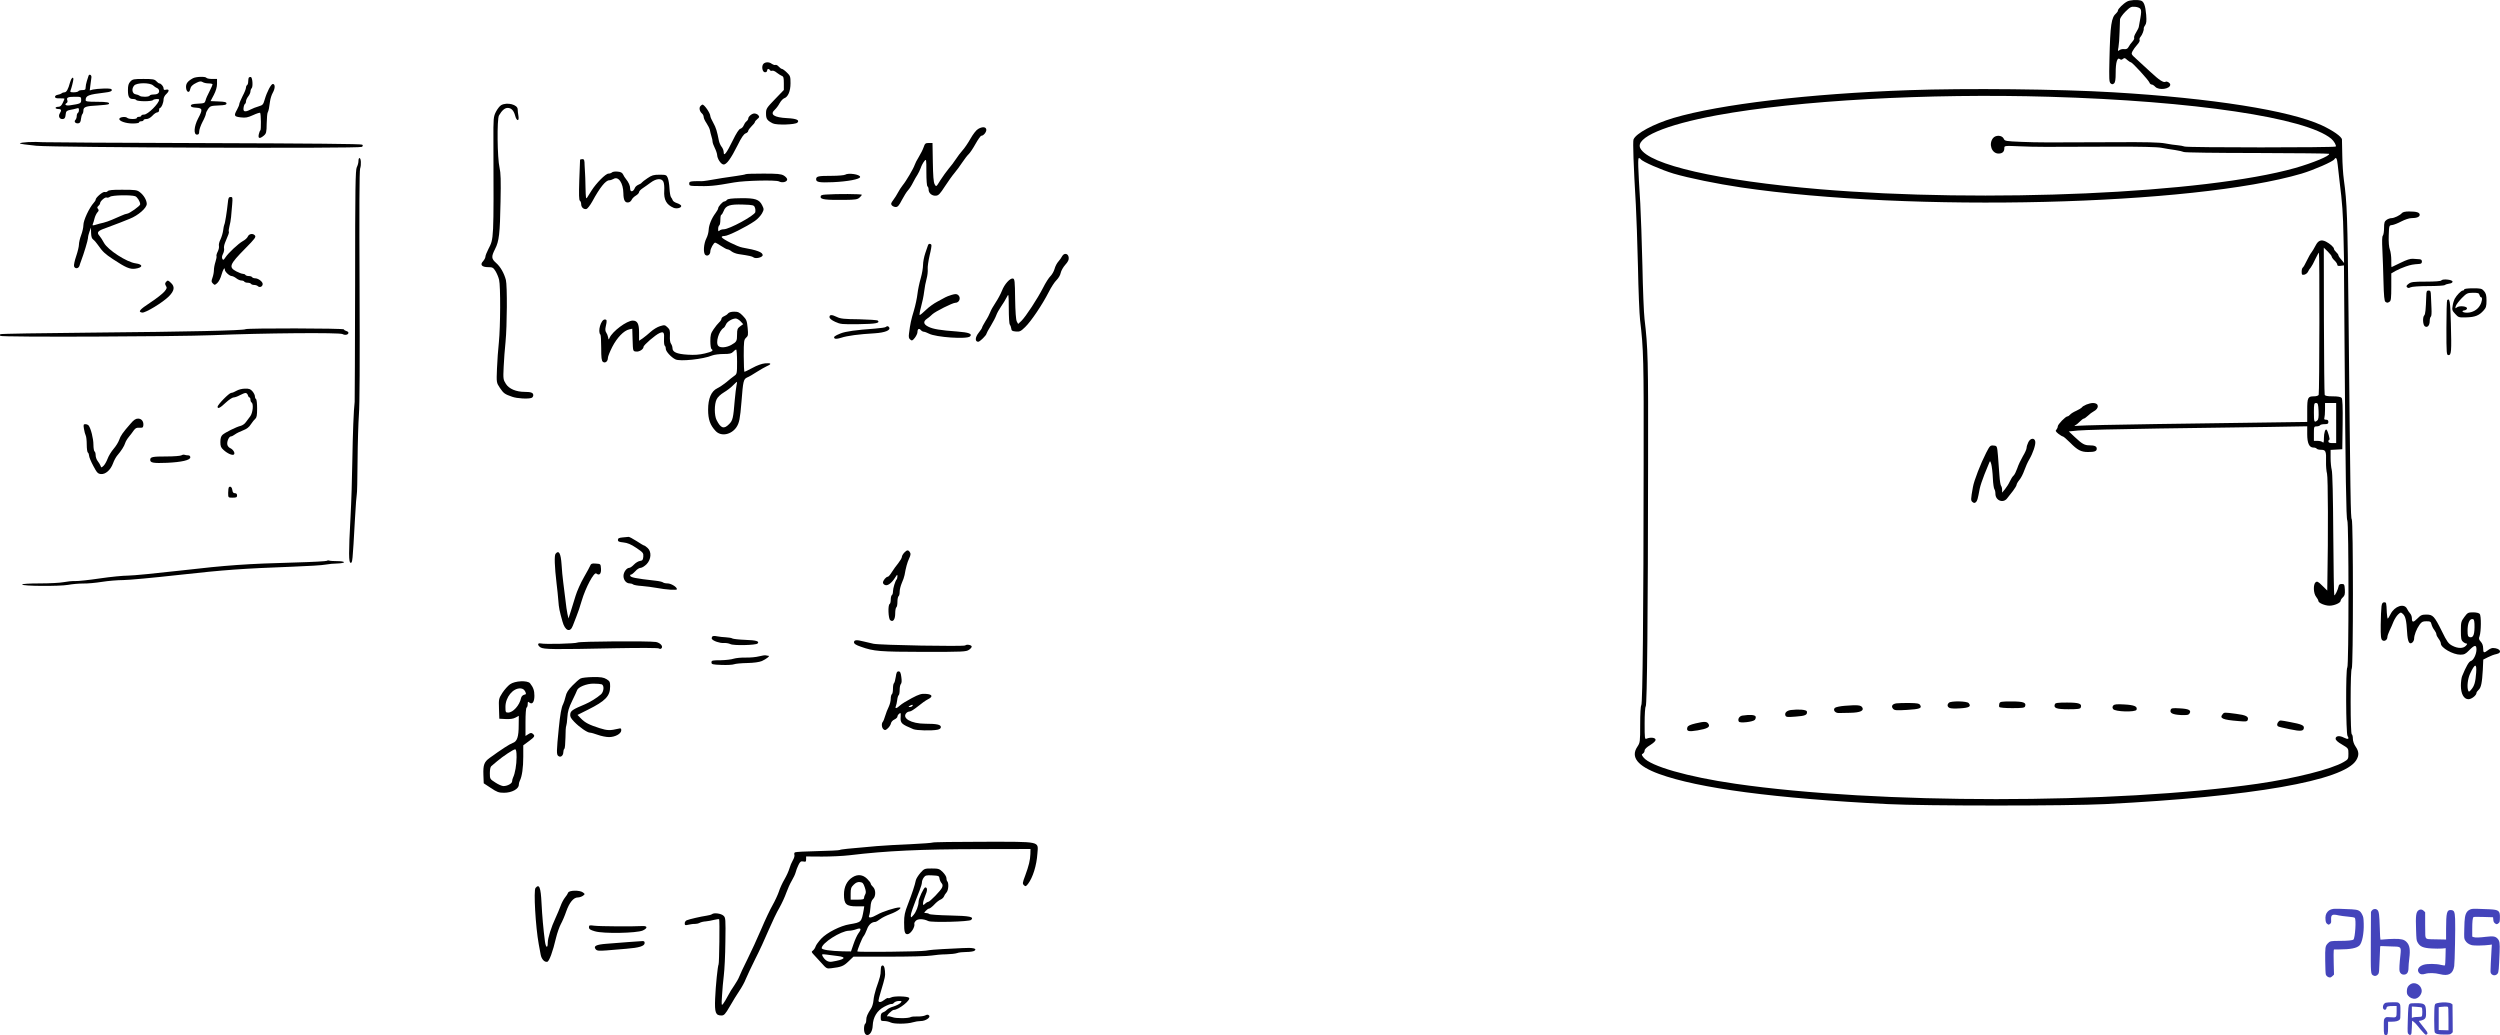 <svg xmlns="http://www.w3.org/2000/svg" version="1.0" width="2245.014pt" height="929.494pt" viewBox="0 0 2245.014 929.494" preserveAspectRatio="xMidYMid meet">
<g transform="translate(-31.107,942.903) scale(0.1,-0.1)" fill="#000000" stroke="none">
<path d="M19412 9415 c-33 -18 -82 -66 -82 -81 0 -6 -7 -17 -15 -24 -44 -37 -54 -103 -61 -416 -4 -173 -3 -203 11 -214 12 -10 18 -10 30 0 11 9 15 34 15 96 0 92 14 141 37 123 10 -9 17 -8 28 1 13 11 20 9 38 -9 13 -11 28 -21 33 -21 13 0 158 -159 167 -182 3 -10 13 -18 20 -18 8 0 22 -9 32 -20 32 -35 135 -21 135 19 0 15 -29 33 -41 26 -18 -12 -59 15 -139 90 -41 38 -97 90 -124 114 -46 41 -48 45 -35 70 7 14 26 40 42 58 16 17 26 36 22 43 -4 6 0 19 8 28 16 18 32 62 29 75 -1 4 4 18 13 30 11 16 13 38 9 92 -7 84 -21 122 -49 129 -34 9 -99 5 -123 -9z m121 -67 c8 -12 7 -35 -1 -80 -7 -35 -13 -70 -14 -78 0 -8 -12 -32 -25 -53 -13 -21 -21 -42 -17 -48 3 -6 -4 -21 -16 -34 -13 -14 -28 -35 -34 -47 -9 -17 -19 -22 -40 -20 -15 2 -35 -3 -43 -10 -14 -11 -15 -8 -8 27 4 22 9 83 10 135 2 52 3 104 4 116 1 11 22 42 48 68 43 42 52 47 87 44 23 -2 43 -10 49 -20z"/>
<path d="M7167 8856 c-20 -21 -10 -76 14 -76 11 0 19 7 19 15 0 17 16 20 25 4 4 -6 13 -8 21 -5 7 3 26 -5 41 -18 16 -12 36 -25 46 -29 14 -5 17 -18 17 -66 l0 -60 -80 -83 c-76 -79 -80 -85 -80 -129 0 -48 10 -62 61 -88 34 -17 202 -12 221 7 22 22 -9 36 -90 40 -121 6 -161 33 -112 77 12 11 31 36 42 57 12 21 30 40 40 44 35 11 58 63 58 135 0 61 -2 67 -33 97 -18 18 -38 32 -43 32 -6 0 -19 9 -29 20 -10 12 -24 19 -31 16 -7 -3 -20 2 -31 9 -23 19 -58 19 -76 1z"/>
<path d="M1106 8748 c-2 -7 -9 -28 -15 -47 -6 -19 -11 -45 -11 -57 0 -20 -5 -24 -29 -24 -17 0 -33 -4 -36 -10 -3 -5 -22 -10 -42 -10 -30 0 -34 3 -28 18 9 22 24 83 25 100 0 28 -20 9 -30 -29 -17 -63 -32 -89 -50 -89 -9 0 -20 -4 -25 -9 -6 -5 -21 -11 -35 -13 -14 -2 -25 -10 -25 -18 0 -11 11 -15 43 -14 23 0 42 -1 42 -4 0 -2 -7 -19 -16 -38 -12 -25 -23 -34 -40 -34 -13 0 -24 -4 -24 -10 0 -5 11 -10 25 -10 27 0 31 -11 13 -39 -15 -24 -4 -51 22 -51 22 0 28 10 32 50 2 20 10 26 38 32 19 3 45 9 58 13 18 6 22 4 22 -13 0 -12 -4 -24 -10 -27 -5 -3 -10 -16 -10 -29 0 -12 -5 -27 -12 -34 -16 -16 3 -35 28 -30 13 2 20 14 22 38 2 19 8 39 13 45 5 5 9 19 9 32 0 32 23 40 128 45 51 3 95 8 99 12 15 15 -14 21 -108 21 -81 0 -99 3 -99 15 1 41 23 50 175 68 43 5 60 11 60 22 0 12 -14 15 -70 14 -38 -1 -83 -5 -99 -9 l-29 -8 6 49 c4 27 8 58 9 68 3 22 -20 34 -26 14z m-66 -217 c0 -31 -7 -34 -102 -48 -37 -5 -52 7 -27 22 6 4 8 14 5 22 -10 26 4 33 65 33 58 0 59 0 59 -29z"/>
<path d="M2043 8726 c-49 -27 -64 -49 -61 -85 3 -40 30 -51 36 -16 6 28 20 43 60 62 27 13 38 14 53 5 10 -7 35 -12 54 -12 19 0 35 -4 35 -9 0 -5 -13 -33 -28 -63 -16 -30 -32 -66 -35 -81 -7 -24 -11 -26 -70 -29 -47 -2 -62 -7 -62 -18 0 -11 13 -16 48 -18 58 -4 60 -16 17 -97 -37 -71 -42 -145 -10 -145 15 0 20 7 20 29 0 16 14 55 30 86 17 31 30 64 30 72 0 8 9 28 20 44 19 26 26 28 93 31 56 2 72 6 72 18 0 12 -16 16 -72 18 l-71 3 29 55 c19 37 29 71 29 100 l0 44 -44 0 c-25 0 -48 5 -51 10 -9 14 -95 11 -122 -4z"/>
<path d="M2547 8734 c-4 -4 -7 -20 -7 -35 0 -15 -4 -31 -10 -34 -5 -3 -10 -14 -10 -23 0 -10 -13 -44 -30 -75 -16 -32 -30 -65 -30 -72 0 -8 -9 -30 -20 -50 -31 -55 -27 -63 33 -70 44 -5 61 -2 110 20 32 15 61 24 64 21 8 -8 10 -155 2 -158 -4 -2 -10 -18 -14 -35 -8 -39 7 -43 45 -12 22 19 25 29 26 109 1 49 5 94 9 99 8 14 14 44 21 100 3 24 14 59 25 78 22 39 22 78 0 78 -16 0 -53 -71 -73 -140 -13 -45 -17 -50 -54 -61 -22 -6 -55 -19 -72 -28 -50 -26 -69 -22 -64 14 2 17 8 33 13 36 5 3 9 13 9 23 0 10 9 30 20 44 11 14 20 34 20 44 0 10 5 24 11 30 13 13 8 95 -7 100 -5 2 -13 0 -17 -3z"/>
<path d="M1482 8697 c-17 -18 -22 -36 -22 -78 0 -60 11 -79 46 -79 13 0 26 -4 29 -10 3 -5 37 -10 75 -10 38 0 72 5 75 10 6 10 55 14 55 4 0 -33 -101 -134 -135 -134 -14 0 -25 -4 -25 -10 0 -5 -9 -10 -20 -10 -11 0 -20 -4 -20 -10 0 -13 -73 -13 -87 1 -13 13 -65 8 -70 -8 -7 -20 57 -43 119 -43 32 0 58 4 58 10 0 6 9 10 20 10 11 0 20 5 20 10 0 6 12 10 26 10 16 0 37 12 54 30 15 17 35 30 44 30 9 0 16 8 16 20 0 11 4 20 8 20 13 0 32 47 32 77 0 15 11 36 26 49 28 27 25 45 -6 37 -14 -4 -20 0 -20 12 0 18 -23 45 -38 45 -5 0 -17 9 -27 20 -16 17 -31 20 -115 20 -88 0 -98 -2 -118 -23z m204 -35 c10 -10 27 -21 37 -25 9 -3 17 -15 17 -26 0 -21 -18 -31 -55 -31 -13 0 -27 -4 -30 -10 -8 -13 -78 -13 -90 -1 -6 5 -21 11 -35 13 -32 4 -40 50 -14 79 24 27 141 27 170 1z"/>
<path d="M17445 8619 c-885 -31 -1688 -126 -2105 -249 -180 -54 -339 -139 -360 -194 -7 -20 0 -231 21 -586 5 -91 14 -340 19 -555 4 -214 13 -430 19 -480 31 -258 34 -362 32 -1295 -1 -1325 -9 -2152 -21 -2164 -6 -6 -10 -80 -10 -173 0 -156 -1 -163 -25 -199 -63 -93 0 -174 194 -245 353 -129 1039 -220 2056 -271 334 -17 1616 -17 1950 0 1324 67 2143 210 2255 394 27 44 25 78 -5 122 -15 21 -25 51 -25 71 0 19 -4 37 -10 40 -6 4 -10 113 -10 295 0 182 4 291 10 295 14 8 14 1327 0 1341 -10 10 -12 166 -29 1849 -9 876 -13 990 -42 1200 -7 50 -13 146 -14 215 -1 69 -2 134 -3 146 -2 26 -81 81 -182 128 -289 133 -981 243 -1870 296 -487 29 -1317 38 -1845 19z m1270 -59 c1299 -38 2305 -188 2531 -377 25 -21 48 -62 40 -70 -10 -10 -1329 -10 -1356 0 -14 5 -43 10 -65 12 -22 1 -71 9 -110 16 -52 10 -171 13 -465 11 -619 -3 -666 -3 -825 3 -143 6 -151 7 -160 28 -15 33 -73 36 -97 5 -41 -53 -11 -138 50 -138 34 0 52 16 52 48 0 23 0 23 143 17 147 -6 191 -6 832 -3 238 1 401 -3 435 -10 30 -6 85 -15 122 -20 36 -5 72 -14 80 -18 7 -5 302 -9 655 -9 354 -1 645 -4 649 -7 15 -16 -147 -83 -306 -128 -808 -228 -2774 -315 -4270 -190 -907 77 -1533 219 -1609 368 -48 94 222 210 689 296 724 133 1891 198 2985 166z m-3669 -561 c12 -21 187 -97 294 -129 136 -40 390 -92 605 -124 1525 -225 4065 -163 5035 124 107 32 282 108 294 129 15 24 24 9 30 -51 3 -35 11 -99 16 -143 25 -199 32 -295 36 -509 l5 -229 -25 31 c-15 16 -26 34 -26 39 0 6 -9 18 -20 28 -11 10 -20 23 -20 30 0 14 -36 46 -71 64 -44 22 -71 11 -95 -37 -12 -23 -28 -50 -36 -60 -8 -9 -27 -43 -42 -74 -15 -32 -31 -60 -37 -63 -5 -4 -9 -20 -9 -36 0 -26 3 -30 22 -27 12 2 28 13 34 25 6 13 17 31 26 40 8 10 27 44 41 76 15 31 29 57 32 57 7 0 5 -1258 -2 -1276 -3 -8 -20 -14 -42 -14 -56 0 -61 -11 -61 -127 l0 -103 -362 -5 c-200 -3 -649 -9 -998 -14 -349 -5 -660 -12 -690 -15 -36 -4 -48 -3 -35 3 11 5 31 21 44 35 14 14 29 26 35 26 5 0 22 12 37 26 15 15 38 32 50 38 53 27 51 76 -4 76 -34 0 -91 -23 -102 -41 -4 -5 -25 -18 -49 -29 -23 -10 -49 -26 -56 -35 -7 -8 -17 -15 -23 -15 -17 0 -87 -72 -87 -90 0 -9 -6 -22 -12 -29 -11 -10 -7 -17 17 -37 17 -13 35 -24 40 -24 6 0 35 -25 65 -55 67 -68 99 -85 161 -85 60 0 79 7 79 30 0 21 -19 30 -66 30 -44 0 -66 13 -132 75 l-53 50 83 8 c46 5 369 13 718 18 349 5 794 11 988 14 l352 6 0 -71 c0 -81 18 -120 56 -120 12 0 26 -4 29 -10 3 -5 21 -10 40 -10 41 0 47 -13 44 -107 -1 -37 3 -86 9 -108 9 -34 11 -551 3 -970 l-1 -79 -45 44 c-37 37 -46 41 -60 30 -22 -19 -20 -99 5 -130 11 -14 20 -30 20 -37 0 -18 59 -43 100 -43 42 0 100 25 100 44 0 7 9 21 20 31 17 15 20 29 18 69 -3 47 -5 51 -28 51 -17 0 -26 -6 -28 -20 -5 -29 -33 -88 -39 -81 -3 3 -7 249 -9 548 -2 335 -7 556 -14 578 -5 19 -10 67 -10 107 l0 72 53 3 52 3 3 224 c2 156 -1 228 -9 237 -8 9 -34 14 -79 14 -49 0 -69 4 -73 14 -3 8 -6 308 -7 667 l-1 654 36 -35 c19 -19 35 -39 35 -45 0 -6 11 -22 25 -35 14 -13 25 -30 25 -38 0 -10 9 -13 30 -10 l30 4 5 -680 c9 -1232 15 -1600 25 -1610 14 -14 14 -1313 0 -1321 -15 -9 -13 -590 2 -615 18 -28 5 -34 -32 -15 -40 21 -75 16 -75 -9 0 -13 19 -31 58 -53 57 -34 57 -34 57 -83 0 -47 -2 -50 -43 -74 -109 -64 -434 -146 -772 -195 -1276 -184 -3424 -184 -4690 0 -433 63 -763 158 -825 236 -18 23 -19 28 -5 35 8 5 15 17 15 28 0 11 19 30 51 49 34 22 49 37 47 49 -4 18 -47 22 -80 8 -17 -8 -18 2 -18 136 0 80 4 148 10 154 12 12 20 840 21 2174 2 943 -1 1046 -32 1305 -6 50 -15 266 -19 480 -5 215 -14 464 -19 555 -21 338 -23 410 -12 410 5 0 13 -5 17 -11z m6086 -2261 c2 -56 -1 -76 -12 -85 -27 -22 -30 -14 -30 72 0 77 2 85 19 85 17 0 20 -9 23 -72z m158 -108 l0 -180 -35 0 c-24 0 -35 5 -35 15 0 8 4 15 9 15 8 0 -14 79 -25 90 -11 11 -24 -28 -24 -74 0 -39 -3 -47 -12 -38 -7 7 -27 12 -45 12 l-33 0 0 65 c0 62 1 65 24 65 14 0 28 5 31 10 3 6 22 10 41 10 27 0 34 4 34 20 0 14 -7 20 -21 20 -15 0 -19 4 -15 16 3 9 6 42 6 75 l0 59 50 0 50 0 0 -180z"/>
<path d="M18526 5459 c-9 -18 -16 -41 -16 -52 0 -11 -15 -45 -34 -76 -18 -31 -41 -79 -50 -108 -10 -28 -24 -57 -33 -65 -9 -7 -24 -31 -34 -53 -10 -22 -30 -53 -44 -70 l-25 -30 0 26 c0 14 -4 29 -9 35 -5 5 -12 47 -15 94 -3 47 -9 126 -13 175 -8 90 -8 90 -39 93 -30 3 -34 -1 -67 -65 -49 -96 -109 -249 -119 -308 -20 -111 -20 -121 -4 -134 12 -10 19 -11 30 -2 13 11 17 25 35 121 5 25 24 83 43 130 19 47 38 94 43 105 7 18 9 16 18 -15 5 -19 12 -75 14 -125 2 -49 9 -94 14 -99 5 -6 9 -24 9 -41 0 -62 72 -89 107 -39 10 14 33 43 51 65 17 23 32 47 32 54 0 7 11 27 25 44 14 16 34 55 45 87 11 32 31 76 45 99 32 55 57 130 53 158 -5 36 -43 34 -62 -4z"/>
<path d="M17812 3118 c-17 -17 -15 -36 6 -46 9 -6 52 -7 95 -4 82 5 102 17 77 47 -16 19 -160 21 -178 3z"/>
<path d="M18265 3110 c-3 -11 -3 -24 0 -30 4 -6 53 -10 116 -10 89 0 111 3 115 15 14 35 -14 45 -122 45 -94 0 -103 -2 -109 -20z"/>
<path d="M17342 3113 c-38 -5 -51 -26 -31 -49 12 -14 29 -16 124 -10 116 7 137 15 119 44 -9 14 -27 17 -95 18 -46 1 -99 -1 -117 -3z"/>
<path d="M18764 3105 c-14 -35 14 -45 123 -45 83 0 105 3 109 15 14 35 -14 45 -123 45 -83 0 -105 -3 -109 -15z"/>
<path d="M19288 3093 c-8 -11 -9 -19 -1 -31 15 -25 200 -30 210 -7 11 30 -19 43 -109 48 -69 4 -90 2 -100 -10z"/>
<path d="M16878 3091 c-42 -3 -83 -12 -90 -19 -19 -19 3 -47 36 -46 14 0 61 1 104 2 89 2 125 19 106 49 -13 20 -41 23 -156 14z"/>
<path d="M19804 3055 c-11 -29 17 -43 90 -47 56 -2 70 0 79 14 19 29 -7 42 -88 46 -63 4 -76 2 -81 -13z"/>
<path d="M16393 3053 c-37 -5 -58 -26 -49 -49 6 -15 18 -16 93 -10 86 6 106 15 100 46 -2 16 -75 22 -144 13z"/>
<path d="M20270 3015 c-30 -36 0 -50 140 -61 70 -6 80 -5 86 10 11 30 -17 44 -106 55 -107 14 -105 14 -120 -4z"/>
<path d="M15958 3003 c-28 -4 -45 -33 -32 -54 9 -16 124 -3 143 15 7 8 11 22 8 30 -6 16 -51 19 -119 9z"/>
<path d="M20772 2948 c-14 -14 -16 -35 -3 -42 5 -4 53 -15 107 -26 99 -21 124 -17 124 16 0 20 -27 31 -119 48 -100 19 -94 19 -109 4z"/>
<path d="M15538 2933 c-50 -12 -69 -21 -74 -35 -11 -36 9 -42 91 -28 89 15 115 30 99 57 -14 24 -35 25 -116 6z"/>
<path d="M4812 8485 c-13 -7 -34 -34 -47 -59 -23 -46 -24 -55 -23 -269 3 -895 4 -868 -45 -964 -15 -29 -27 -60 -27 -70 0 -9 -10 -27 -21 -40 -30 -31 -11 -53 46 -53 39 0 46 -4 66 -36 12 -20 27 -55 32 -78 14 -55 12 -423 -2 -561 -7 -60 -14 -167 -17 -236 -5 -126 -5 -126 26 -173 34 -50 44 -57 111 -80 44 -16 144 -21 173 -10 9 3 16 14 16 24 0 22 -19 30 -76 30 -78 0 -142 27 -170 72 -24 38 -25 45 -20 151 3 62 10 164 17 227 14 145 16 502 3 555 -16 61 -49 119 -88 153 -43 38 -44 56 -9 125 36 70 44 138 49 426 4 190 2 257 -9 305 -20 83 -24 435 -5 468 26 45 52 68 78 68 33 0 55 -24 67 -69 13 -51 38 -55 30 -5 -4 22 -7 49 -7 61 0 43 -95 67 -148 38z"/>
<path d="M6600 8475 c-13 -16 -6 -47 15 -65 8 -7 15 -21 15 -31 0 -10 11 -35 25 -55 14 -21 28 -49 31 -63 2 -14 9 -40 14 -57 6 -17 10 -38 10 -48 0 -9 9 -34 20 -56 11 -22 20 -50 21 -62 1 -34 33 -83 56 -86 27 -4 67 51 129 175 32 66 54 97 70 104 13 4 24 15 24 22 0 7 14 26 30 42 17 16 30 33 30 38 0 5 10 17 22 27 19 15 20 20 9 34 -7 9 -23 16 -36 16 -22 0 -55 -28 -55 -47 0 -6 -7 -17 -16 -24 -9 -7 -20 -24 -25 -37 -5 -13 -18 -26 -29 -29 -13 -3 -37 -40 -70 -108 -55 -113 -80 -144 -80 -103 0 14 -8 36 -19 49 -10 13 -21 38 -24 54 -17 86 -26 117 -50 160 -15 26 -27 54 -27 61 0 26 -53 104 -71 104 -3 0 -12 -7 -19 -15z"/>
<path d="M9095 8271 c-18 -10 -46 -47 -70 -89 -22 -39 -54 -86 -71 -104 -16 -18 -43 -53 -59 -78 -16 -25 -45 -63 -65 -86 -19 -23 -52 -69 -74 -103 -38 -62 -38 -62 -52 -36 -10 19 -14 77 -16 198 l-3 172 -33 0 c-30 0 -35 -4 -47 -39 -7 -21 -27 -60 -43 -86 -17 -27 -33 -59 -37 -72 -10 -31 -77 -146 -108 -183 -13 -16 -32 -46 -42 -65 -10 -19 -29 -50 -43 -68 -20 -26 -22 -35 -12 -47 7 -8 23 -15 35 -15 18 0 30 14 55 63 18 34 42 73 55 87 13 14 33 45 45 70 13 25 30 56 40 70 9 14 22 41 29 60 6 19 20 46 31 60 20 25 20 25 20 -97 0 -70 4 -124 10 -128 6 -3 10 -16 10 -29 0 -32 32 -58 67 -54 23 2 37 18 79 83 29 44 67 98 86 120 19 22 50 65 70 95 20 30 46 64 58 75 12 11 40 53 62 93 22 39 45 72 52 72 20 0 48 36 44 57 -4 24 -36 26 -73 4z"/>
<path d="M563 8153 c-40 -2 -73 -7 -73 -12 0 -4 66 -13 148 -21 181 -16 2898 -26 2922 -10 10 6 12 12 4 20 -7 7 -453 11 -1405 14 -766 2 -1423 6 -1459 8 -36 3 -98 3 -137 1z"/>
<path d="M3530 7983 c0 -16 -7 -41 -15 -56 -12 -24 -15 -173 -15 -1055 -1 -565 -3 -1038 -4 -1052 -9 -70 -17 -284 -21 -530 -2 -151 -9 -376 -16 -500 -18 -329 -17 -415 1 -415 16 0 17 2 39 399 6 115 14 212 16 216 3 4 6 137 7 296 1 159 7 347 12 418 7 86 9 476 6 1155 -3 675 -2 1036 5 1056 12 35 8 95 -6 95 -5 0 -9 -12 -9 -27z"/>
<path d="M5520 7993 c0 -5 -3 -87 -7 -184 -4 -127 -3 -178 6 -183 6 -4 11 -18 11 -30 0 -28 22 -49 47 -44 9 2 33 32 53 68 67 124 120 190 152 190 10 0 27 6 38 12 44 28 88 -37 89 -128 1 -65 15 -89 48 -82 10 2 22 12 27 24 5 11 22 28 38 37 15 9 28 23 28 31 0 8 15 23 33 35 17 12 50 34 72 51 50 37 97 40 113 8 7 -13 10 -49 8 -81 -5 -81 19 -126 84 -154 29 -12 74 0 68 19 -2 6 -19 17 -38 23 -19 6 -36 18 -38 26 -3 8 -9 20 -15 27 -6 7 -12 43 -14 80 -2 37 -9 79 -16 95 -11 25 -16 27 -74 27 -53 0 -69 -5 -107 -31 -25 -16 -48 -35 -52 -40 -3 -6 -17 -14 -30 -19 -14 -6 -27 -18 -31 -27 -14 -38 -43 -43 -43 -8 0 26 -13 56 -39 88 -8 9 -19 27 -25 40 -8 16 -22 23 -50 25 -21 2 -43 -1 -49 -7 -6 -6 -20 -11 -32 -11 -25 0 -109 -85 -151 -151 -16 -26 -34 -55 -41 -65 -10 -16 -12 2 -14 91 -1 61 -3 117 -4 125 -1 8 -3 41 -4 73 -1 50 -3 57 -21 57 -11 0 -20 -3 -20 -7z"/>
<path d="M7008 7865 c-3 -3 -41 -10 -84 -16 -44 -6 -101 -14 -129 -19 -113 -20 -171 -29 -185 -28 -8 1 -36 0 -62 0 -41 -2 -48 -5 -48 -22 0 -17 7 -20 43 -21 143 -4 176 -1 362 32 97 17 374 23 401 9 29 -16 74 -5 74 18 0 9 -14 25 -31 35 -25 14 -56 17 -183 17 -84 0 -155 -2 -158 -5z"/>
<path d="M7900 7860 c-8 -5 -63 -10 -122 -10 -120 0 -138 -4 -138 -31 0 -26 29 -31 151 -26 133 6 244 27 244 47 0 23 -106 39 -135 20z"/>
<path d="M1278 7712 c-6 -7 -18 -10 -26 -7 -16 6 -82 -50 -82 -69 0 -5 -7 -18 -17 -28 -41 -46 -93 -157 -93 -200 0 -21 -9 -61 -20 -90 -11 -29 -20 -67 -20 -85 0 -17 -11 -64 -25 -105 -14 -40 -22 -81 -19 -90 8 -26 41 -22 49 5 3 12 10 31 14 42 26 68 61 185 62 205 0 14 7 41 14 60 l13 35 1 -47 c1 -33 6 -51 19 -60 10 -7 29 -29 42 -48 43 -62 64 -81 135 -128 115 -76 152 -92 199 -86 71 9 75 39 6 48 -80 10 -251 121 -285 184 -13 24 -30 51 -39 61 -30 33 -19 47 57 73 39 14 97 36 127 48 30 12 69 27 85 34 77 30 155 98 154 135 -1 34 -28 79 -63 105 -24 19 -42 21 -152 21 -92 1 -128 -3 -136 -13z m247 -45 c19 -7 45 -48 45 -73 0 -14 -99 -84 -118 -84 -6 0 -31 -8 -54 -19 -24 -10 -61 -27 -83 -36 -22 -10 -56 -21 -75 -26 -19 -4 -50 -12 -68 -18 -30 -9 -33 -8 -27 7 4 9 11 32 15 50 5 19 16 42 25 53 14 14 15 22 6 32 -9 11 -8 17 4 27 8 7 15 18 15 24 0 19 47 59 59 51 6 -3 20 0 30 7 21 15 187 18 226 5z"/>
<path d="M7728 7682 c-39 -2 -48 -7 -48 -22 0 -22 49 -28 217 -26 94 1 114 4 132 20 12 11 21 22 21 26 0 8 -230 9 -322 2z"/>
<path d="M2357 7608 c-8 -77 -25 -187 -32 -197 -3 -5 -7 -28 -10 -51 -3 -23 -14 -60 -24 -81 -11 -21 -17 -48 -14 -58 3 -11 -2 -34 -11 -52 -9 -17 -13 -35 -11 -39 3 -5 -1 -28 -9 -52 -8 -24 -14 -58 -14 -75 0 -18 -6 -49 -13 -68 -11 -31 -11 -37 4 -52 16 -16 18 -15 40 5 13 12 30 45 37 73 14 49 30 74 30 46 0 -18 42 -57 62 -57 8 0 27 -9 41 -20 14 -11 34 -20 45 -20 12 0 24 -4 27 -10 3 -5 17 -10 30 -10 13 0 27 -4 30 -10 3 -5 16 -10 29 -10 12 0 27 -5 33 -11 16 -16 43 -4 43 20 0 21 -40 51 -69 51 -11 0 -23 5 -26 10 -3 6 -17 10 -30 10 -13 0 -27 5 -30 10 -3 6 -14 10 -23 10 -9 0 -36 10 -59 22 -71 38 -61 62 80 205 88 89 99 104 87 118 -18 21 -53 15 -64 -11 -5 -12 -25 -30 -44 -40 -40 -22 -131 -107 -157 -147 -16 -24 -20 -26 -27 -13 -6 11 -4 27 6 46 8 16 12 38 9 49 -3 10 2 34 10 53 31 72 37 90 33 97 -3 4 0 25 5 46 6 22 13 59 15 84 2 25 6 76 10 114 5 62 4 67 -14 67 -17 0 -21 -8 -25 -52z"/>
<path d="M6839 7634 c-6 -8 -17 -14 -23 -14 -15 0 -56 -46 -56 -62 0 -6 -10 -25 -23 -42 -36 -48 -60 -107 -62 -151 -1 -23 -10 -56 -20 -75 -25 -48 -31 -133 -10 -150 19 -16 45 2 45 32 0 23 30 78 43 78 5 0 29 -13 54 -30 24 -16 50 -30 57 -30 7 0 24 -8 37 -19 13 -10 42 -21 64 -24 95 -14 121 -20 132 -29 20 -16 83 0 83 20 0 26 -51 45 -182 68 -43 7 -180 76 -186 93 -2 6 8 11 26 11 32 0 196 82 272 135 25 17 53 48 64 68 18 34 18 38 2 71 -26 54 -62 67 -193 65 -83 -1 -115 -5 -124 -15z m251 -69 c5 -12 6 -31 4 -41 -9 -32 -234 -154 -284 -154 -14 0 -31 -5 -38 -12 -9 -9 -12 -6 -12 14 0 15 5 30 10 33 6 3 10 26 10 51 0 24 4 44 8 44 5 0 14 16 22 35 19 49 56 61 174 57 91 -3 98 -5 106 -27z"/>
<path d="M21880 7515 c-17 -20 -69 -45 -94 -45 -12 0 -32 -7 -44 -16 -18 -13 -22 -25 -22 -73 0 -31 -5 -62 -11 -68 -7 -7 -8 -51 -4 -129 3 -66 8 -195 10 -288 3 -124 8 -171 17 -177 16 -11 20 -11 38 1 12 7 15 34 15 132 l0 122 40 23 c22 12 63 30 90 39 47 16 65 19 123 23 15 1 22 7 22 21 0 14 -7 20 -22 21 -13 1 -39 2 -58 4 -24 2 -57 -9 -112 -36 -43 -21 -79 -39 -81 -39 -1 0 -3 28 -2 63 0 34 -6 77 -13 95 -8 21 -12 67 -10 125 3 92 3 92 31 95 15 2 53 17 83 33 31 16 70 29 88 29 49 0 76 11 76 30 0 21 -27 30 -96 30 -33 0 -56 -5 -64 -15z"/>
<path d="M8645 7228 c-2 -7 -13 -40 -25 -73 -11 -32 -20 -80 -20 -105 0 -26 -9 -80 -21 -121 -12 -41 -25 -103 -29 -139 -4 -36 -18 -103 -32 -150 -25 -82 -33 -119 -44 -206 -4 -30 -2 -44 11 -54 15 -13 20 -11 41 15 13 17 24 40 24 52 0 28 14 37 30 18 7 -8 19 -15 27 -15 8 0 28 -8 46 -17 62 -33 342 -52 369 -25 23 23 -10 36 -115 44 -152 11 -218 22 -259 43 -45 22 -49 47 -12 72 15 10 36 28 48 40 25 24 181 103 206 103 37 0 53 47 25 70 -13 10 -24 11 -58 1 -23 -7 -49 -17 -57 -22 -8 -5 -41 -22 -72 -39 -31 -16 -78 -50 -103 -75 -26 -25 -50 -45 -55 -45 -4 0 1 33 12 73 11 39 24 101 28 137 4 36 14 88 22 116 8 28 12 67 10 87 -2 19 6 74 17 122 12 47 19 90 16 95 -9 14 -25 12 -30 -2z"/>
<path d="M9849 7128 c-6 -13 -22 -34 -34 -48 -13 -14 -28 -43 -34 -66 -6 -22 -23 -51 -37 -65 -14 -13 -44 -60 -66 -104 -50 -98 -156 -260 -195 -298 l-29 -27 -12 22 c-8 15 -13 89 -15 203 -2 162 -4 180 -20 183 -25 5 -76 -51 -98 -109 -11 -28 -37 -77 -58 -108 -21 -31 -42 -69 -48 -86 -6 -16 -24 -52 -42 -79 -17 -28 -31 -54 -31 -59 0 -4 -14 -26 -31 -47 -32 -40 -34 -80 -3 -80 14 0 73 58 74 73 0 4 17 36 39 71 21 35 43 77 49 95 6 17 25 52 43 78 18 26 41 63 50 82 18 36 18 36 19 -99 0 -75 4 -140 9 -145 5 -6 11 -21 13 -35 2 -21 9 -25 42 -28 34 -3 44 2 83 40 54 52 155 203 211 313 22 44 54 93 71 109 17 17 34 45 37 64 4 19 22 52 41 73 25 28 34 45 31 66 -4 37 -41 44 -59 11z"/>
<path d="M22235 6911 c-4 -7 -57 -11 -138 -11 -115 0 -135 -3 -157 -20 -19 -14 -22 -22 -14 -30 9 -9 17 -9 32 -1 12 6 78 11 159 11 77 0 143 4 149 9 5 5 23 11 39 13 19 2 30 9 30 18 0 18 -89 27 -100 11z"/>
<path d="M1801 6896 c-9 -11 -9 -19 0 -34 11 -17 9 -25 -15 -53 -16 -18 -71 -62 -125 -97 -97 -64 -114 -84 -73 -90 29 -4 184 90 240 146 49 50 55 86 19 120 -27 26 -31 26 -46 8z"/>
<path d="M22440 6830 c0 -5 -6 -10 -13 -10 -14 0 -55 -42 -73 -75 -6 -12 -15 -39 -18 -62 -7 -36 -4 -44 23 -73 29 -32 32 -33 100 -31 78 2 115 17 154 61 23 25 27 39 27 90 0 47 -5 65 -22 85 -20 23 -29 25 -100 25 -45 0 -78 -4 -78 -10z m137 -50 c3 -11 9 -20 14 -20 15 0 9 -43 -10 -74 -22 -39 -67 -64 -113 -65 -41 -1 -61 16 -26 21 13 2 23 10 23 18 0 20 -71 26 -92 8 -14 -11 -15 -10 -9 12 4 14 29 46 54 72 44 44 50 47 100 48 46 0 55 -3 59 -20z"/>
<path d="M22099 6768 c-4 -118 -8 -161 -18 -171 -16 -16 -13 -83 4 -97 22 -18 45 5 45 46 0 18 5 36 10 39 6 4 8 34 6 73 -2 37 -4 88 -5 115 -1 40 -4 47 -21 47 -17 0 -20 -7 -21 -52z"/>
<path d="M22287 6734 c-4 -4 -7 -117 -7 -251 0 -231 1 -243 19 -243 25 0 28 31 21 284 -5 197 -10 232 -33 210z"/>
<path d="M6849 6614 c-7 -9 -23 -20 -36 -25 -13 -5 -23 -15 -23 -22 0 -8 -9 -22 -21 -33 -11 -10 -34 -38 -50 -62 -25 -36 -29 -53 -29 -107 0 -35 5 -67 10 -70 22 -14 7 -24 -59 -40 -51 -12 -93 -15 -156 -11 -96 6 -135 23 -135 59 0 12 -6 29 -13 39 -8 9 -12 39 -10 71 2 46 -1 58 -22 77 -23 22 -27 22 -67 10 -24 -7 -61 -30 -83 -50 -22 -20 -55 -47 -72 -59 l-33 -22 0 74 c0 79 -15 107 -57 107 -53 0 -182 -96 -208 -155 -8 -19 -9 -19 -13 5 -2 13 -10 33 -17 43 -9 13 -10 29 -4 55 12 53 11 62 -9 62 -34 0 -66 -109 -39 -136 4 -4 7 -58 7 -119 0 -88 3 -115 15 -125 20 -16 45 3 45 35 0 12 18 57 40 100 43 83 103 145 151 156 l28 6 3 -101 c3 -101 3 -101 31 -104 29 -4 67 21 67 42 0 16 108 109 144 124 37 16 44 7 40 -58 -1 -28 2 -52 7 -56 5 -3 9 -15 9 -28 0 -22 47 -75 86 -94 41 -21 250 1 331 35 18 7 63 13 101 13 56 0 72 4 87 20 10 11 22 20 27 20 4 0 8 -49 8 -110 0 -106 -1 -110 -26 -127 -14 -10 -46 -35 -71 -57 -26 -21 -62 -45 -81 -54 -54 -26 -82 -92 -82 -192 0 -88 18 -139 68 -192 48 -51 139 -34 186 34 26 40 33 74 46 233 14 182 18 199 50 214 16 6 55 29 87 50 32 20 73 44 91 52 46 20 40 30 -17 25 -30 -3 -73 -19 -113 -41 -36 -19 -68 -35 -71 -35 -4 0 -7 65 -7 143 0 134 2 145 21 163 19 17 20 26 14 89 -6 63 -10 74 -43 108 -30 31 -43 37 -78 37 -26 0 -47 -6 -55 -16z m112 -70 l24 -26 -28 -20 c-23 -17 -27 -27 -27 -71 0 -62 -4 -68 -53 -96 -42 -23 -96 -28 -115 -9 -28 28 4 136 48 163 6 4 15 17 20 30 10 25 53 52 86 54 11 1 31 -11 45 -25z m-36 -576 c-4 -18 -11 -78 -16 -133 -13 -161 -18 -183 -51 -215 -46 -47 -74 -38 -112 37 -21 41 -21 142 0 185 9 20 35 45 65 63 27 16 64 44 81 62 18 18 34 33 36 33 3 0 1 -15 -3 -32z"/>
<path d="M7760 6582 c0 -13 17 -27 51 -43 48 -22 61 -23 212 -21 154 2 193 10 171 32 -5 5 -81 10 -169 12 -131 1 -167 5 -197 20 -47 23 -68 23 -68 0z"/>
<path d="M8266 6493 c-4 -5 -49 -11 -99 -15 -170 -12 -262 -25 -307 -43 -55 -22 -67 -32 -54 -45 6 -6 27 -4 59 6 54 18 159 32 300 40 93 6 146 27 131 53 -8 13 -19 14 -30 4z"/>
<path d="M2516 6473 c-12 -12 -513 -23 -1388 -31 -443 -4 -810 -10 -814 -14 -4 -5 -4 -11 0 -15 12 -13 1574 -7 1906 6 453 19 1140 25 1167 10 24 -13 53 -6 53 12 0 6 -9 13 -20 16 -11 3 -20 9 -20 14 0 11 -873 12 -884 2z"/>
<path d="M2435 5920 c-16 -10 -38 -19 -48 -19 -19 -1 -122 -106 -122 -125 0 -22 24 -10 73 37 28 26 60 47 71 47 11 0 36 9 56 20 20 11 43 20 51 20 9 0 18 -9 21 -20 3 -11 9 -20 14 -20 5 0 9 -9 9 -19 0 -11 5 -23 10 -26 20 -12 11 -95 -12 -125 -13 -16 -31 -40 -40 -53 -9 -14 -30 -28 -45 -32 -39 -9 -141 -60 -164 -81 -13 -12 -19 -31 -19 -64 0 -38 5 -51 28 -71 35 -33 82 -53 94 -41 13 13 -8 46 -36 58 -11 5 -23 20 -24 33 -4 28 16 71 33 71 7 0 23 8 36 18 13 10 46 26 72 36 34 13 55 29 71 55 13 20 31 42 40 50 12 10 16 31 16 92 0 43 -4 81 -10 84 -5 3 -10 15 -10 26 0 10 -10 30 -22 44 -17 20 -30 25 -67 24 -26 0 -59 -9 -76 -19z"/>
<path d="M1484 5625 c-71 -81 -91 -110 -103 -147 -7 -20 -29 -56 -50 -80 -20 -23 -45 -64 -54 -89 -10 -26 -26 -54 -37 -64 -19 -17 -20 -17 -26 1 -4 11 -16 30 -26 43 -10 13 -18 36 -18 52 0 15 -4 31 -10 34 -5 3 -10 31 -10 61 0 54 -23 146 -43 172 -5 6 -18 12 -29 12 -18 0 -19 -5 -13 -42 4 -24 11 -51 16 -60 5 -9 9 -46 9 -82 0 -36 5 -68 10 -71 6 -3 10 -16 11 -28 0 -12 17 -53 38 -92 32 -61 41 -70 68 -73 41 -4 87 36 109 96 9 26 27 58 39 72 34 39 62 83 70 110 4 14 19 39 34 57 14 17 34 43 44 58 15 20 26 25 50 23 26 -2 33 1 35 19 5 36 -15 63 -47 63 -21 0 -38 -11 -67 -45z"/>
<path d="M1940 5340 c-8 -5 -68 -10 -132 -10 -130 0 -148 -4 -148 -31 0 -26 29 -31 151 -26 131 6 209 24 209 49 0 11 -7 18 -19 18 -11 0 -25 2 -33 5 -7 3 -20 0 -28 -5z"/>
<path d="M2367 5054 c-4 -4 -7 -27 -7 -51 0 -43 0 -43 40 -43 33 0 40 3 40 20 0 13 -7 20 -19 20 -14 0 -21 8 -23 27 -3 26 -18 39 -31 27z"/>
<path d="M5903 4603 c-33 -3 -43 -8 -43 -22 0 -15 10 -19 49 -23 37 -4 67 -16 116 -49 62 -42 65 -46 63 -79 -3 -29 -7 -35 -29 -38 -15 -2 -39 -16 -55 -33 -15 -16 -34 -29 -41 -29 -25 0 -53 -39 -53 -73 0 -37 25 -67 56 -67 11 0 24 -4 30 -9 5 -5 41 -12 79 -14 39 -3 97 -11 130 -17 91 -17 185 -23 185 -12 0 20 -53 52 -84 52 -18 0 -36 4 -41 9 -6 5 -35 12 -65 15 -187 21 -230 30 -230 47 0 5 4 9 10 9 5 0 22 14 37 30 14 17 36 30 48 30 11 0 35 15 53 33 41 43 46 111 9 145 -13 12 -27 22 -31 22 -4 0 -35 18 -68 40 -34 22 -67 39 -72 38 -6 -1 -30 -3 -53 -5z"/>
<path d="M8432 4467 c-12 -13 -22 -30 -22 -39 0 -9 -15 -34 -32 -56 -18 -21 -44 -58 -58 -80 -14 -23 -30 -42 -36 -42 -16 0 -44 -34 -44 -53 0 -8 9 -19 21 -22 23 -8 59 20 90 70 16 26 19 27 19 9 0 -11 -3 -24 -7 -28 -12 -12 -33 -80 -33 -108 0 -15 -4 -30 -10 -33 -5 -3 -10 -21 -10 -40 0 -19 -4 -37 -10 -40 -17 -10 -12 -131 5 -145 25 -21 45 5 45 61 0 26 5 51 10 54 6 3 10 26 10 50 0 24 5 47 10 50 6 3 10 22 10 41 0 19 9 53 19 77 11 23 22 56 25 72 12 69 24 112 41 149 13 27 16 43 8 54 -15 25 -27 24 -51 -1z"/>
<path d="M5300 4456 c-12 -16 -9 -113 9 -266 6 -47 13 -116 16 -155 5 -67 10 -91 37 -187 23 -84 69 -103 93 -38 7 19 22 58 33 85 12 28 33 91 47 140 35 118 111 261 131 244 27 -22 45 -3 42 43 -3 43 -3 43 -46 46 -33 3 -44 -1 -49 -15 -4 -10 -30 -59 -59 -109 -29 -50 -62 -125 -74 -165 -12 -41 -31 -103 -43 -139 l-21 -65 -9 40 c-5 22 -13 78 -18 125 -6 47 -14 119 -20 160 -6 41 -12 113 -15 160 -7 101 -24 132 -54 96z"/>
<path d="M3247 4393 c-5 -4 -130 -11 -280 -15 -446 -12 -612 -24 -1030 -72 -219 -25 -433 -46 -477 -46 -43 0 -156 -11 -251 -25 -94 -14 -195 -25 -223 -24 -28 1 -75 -4 -105 -10 -29 -6 -125 -11 -212 -11 -97 0 -159 -4 -159 -10 0 -15 333 -17 413 -3 37 7 97 12 135 12 37 -1 113 6 169 15 57 9 142 16 191 16 48 0 272 21 497 46 415 46 569 57 1020 74 138 5 273 13 300 19 28 5 76 10 108 10 31 1 57 6 57 11 0 6 -26 10 -59 10 -33 0 -66 2 -73 5 -8 3 -17 2 -21 -2z"/>
<path d="M21697 3983 c-3 -21 -6 -95 -7 -164 -1 -103 2 -128 14 -139 19 -15 46 2 46 29 0 9 9 34 19 56 11 22 27 59 36 82 10 23 28 52 41 64 23 21 25 21 43 5 23 -21 32 -57 38 -163 5 -88 20 -117 48 -93 8 7 15 22 15 33 0 32 22 89 48 125 19 27 29 32 62 32 35 0 40 -3 46 -27 4 -16 15 -39 26 -52 10 -13 18 -30 18 -38 0 -8 9 -26 20 -40 11 -14 20 -33 20 -43 0 -38 109 -100 175 -100 35 0 47 6 80 40 48 49 65 51 65 7 0 -43 -27 -98 -51 -104 -17 -5 -43 -50 -78 -136 -6 -15 -11 -54 -11 -85 0 -74 27 -122 68 -122 28 0 72 35 72 57 0 5 9 18 19 27 23 21 31 62 38 181 l4 91 42 21 c23 12 57 25 75 28 59 12 35 54 -31 55 -11 0 -30 -9 -44 -20 -36 -28 -43 -25 -43 17 0 24 -8 45 -21 59 -18 20 -20 28 -11 51 14 40 16 182 1 199 -7 8 -30 14 -59 14 -45 0 -50 -3 -79 -42 -29 -39 -31 -48 -31 -123 0 -67 3 -85 18 -98 10 -10 25 -17 32 -17 9 0 8 -6 -5 -20 -24 -26 -72 -26 -123 1 -34 18 -47 36 -92 128 -68 137 -81 151 -140 151 -39 0 -51 -5 -80 -35 -37 -38 -50 -37 -50 2 0 15 -7 35 -17 45 -9 10 -21 28 -27 41 -26 51 -111 23 -147 -48 -12 -25 -24 -43 -27 -41 -2 3 -5 26 -7 53 -4 93 -4 93 -24 93 -14 0 -20 -9 -24 -37z m835 -155 c3 -93 -9 -129 -42 -121 -17 5 -20 14 -20 59 0 63 16 104 42 104 14 0 18 -8 20 -42z m15 -440 c-6 -85 -16 -118 -43 -150 -18 -22 -23 -24 -28 -12 -13 33 -5 106 16 152 43 94 62 97 55 10z"/>
<path d="M6706 3711 c-4 -6 -5 -15 -2 -20 11 -18 72 -39 106 -36 19 1 46 -3 60 -10 29 -15 229 -10 244 5 20 20 -11 30 -110 33 -55 2 -107 8 -115 12 -7 5 -34 10 -59 11 -25 1 -61 5 -81 9 -23 5 -39 3 -43 -4z"/>
<path d="M7980 3661 c0 -13 16 -24 63 -40 115 -41 167 -45 562 -46 356 0 382 1 408 19 15 10 26 24 24 30 -4 14 -46 21 -58 9 -11 -11 -763 2 -824 15 -27 6 -68 15 -90 21 -61 16 -85 14 -85 -8z"/>
<path d="M5497 3659 c-17 -10 -292 -17 -331 -8 -29 6 -30 -16 -2 -35 30 -19 112 -20 681 -8 219 4 375 3 383 -2 8 -6 17 -5 23 1 18 18 -11 50 -50 57 -64 10 -685 6 -704 -5z"/>
<path d="M7127 3535 c-26 -7 -80 -12 -120 -11 -39 1 -87 -4 -107 -10 -19 -7 -72 -13 -117 -14 -75 0 -83 -2 -83 -19 0 -18 9 -20 91 -23 50 -2 100 1 112 6 12 5 65 10 117 11 59 1 109 8 133 18 38 17 77 47 59 47 -6 0 -16 2 -24 4 -7 2 -35 -2 -61 -9z"/>
<path d="M8355 3350 c-4 -27 -11 -52 -16 -56 -5 -3 -9 -25 -9 -49 0 -24 -4 -47 -10 -50 -5 -3 -10 -22 -10 -41 0 -19 -8 -51 -18 -72 -10 -20 -25 -57 -32 -82 -7 -25 -17 -49 -22 -54 -13 -16 -9 -53 7 -66 13 -11 20 -9 40 10 13 12 25 32 27 44 2 11 15 27 31 34 15 7 27 19 27 26 0 8 7 19 16 26 13 12 15 8 13 -28 -4 -57 6 -66 114 -111 30 -12 164 -15 216 -5 20 4 31 12 31 24 0 22 -37 30 -140 30 -128 0 -215 51 -168 98 7 7 20 12 29 12 9 0 42 21 73 46 31 26 71 54 89 63 49 24 42 45 -17 49 -40 3 -61 -3 -127 -38 -44 -23 -91 -52 -106 -66 -30 -28 -48 -32 -37 -6 4 9 9 34 12 55 2 20 8 40 13 43 5 3 9 24 9 48 0 23 5 47 11 53 7 7 9 29 4 62 -5 40 -11 51 -25 51 -14 0 -20 -11 -25 -50z m150 -260 c-3 -5 -14 -10 -23 -10 -15 0 -15 2 -2 10 20 13 33 13 25 0z"/>
<path d="M5524 3336 c-12 -6 -45 -35 -73 -64 -38 -39 -54 -64 -61 -98 -6 -26 -16 -56 -22 -68 -15 -26 -27 -94 -39 -216 -21 -211 -21 -236 -5 -249 21 -18 46 2 46 35 0 12 4 25 9 28 5 3 9 49 10 101 0 53 3 100 7 106 3 6 8 41 10 77 3 52 13 85 43 147 22 44 41 87 44 95 9 29 85 60 147 60 32 0 65 -3 74 -6 25 -9 20 -67 -6 -90 -36 -32 -100 -71 -143 -89 -110 -46 -130 -59 -133 -89 -3 -22 5 -37 35 -68 47 -49 118 -98 141 -98 10 0 42 -9 72 -20 30 -11 75 -20 100 -20 55 0 110 30 110 61 0 18 -4 20 -27 14 -72 -17 -98 -17 -167 5 -94 30 -131 49 -168 87 l-31 32 94 47 c158 79 199 122 199 209 0 40 -3 47 -32 65 -27 16 -50 20 -123 19 -49 -1 -100 -6 -111 -13z"/>
<path d="M4891 3284 c-18 -13 -49 -47 -68 -76 -33 -52 -34 -56 -31 -143 l3 -90 57 -3 c38 -2 68 2 88 13 l30 16 -1 -83 c0 -106 -14 -148 -54 -161 -26 -9 -102 -58 -208 -135 -48 -35 -58 -62 -55 -150 l3 -77 64 -42 c55 -37 71 -43 118 -43 70 0 133 34 133 72 0 10 4 26 9 36 20 38 31 118 31 215 l0 103 50 37 c54 40 58 48 35 67 -12 10 -20 9 -40 -4 l-25 -16 0 124 c0 72 4 127 10 131 6 3 10 18 10 32 0 21 2 24 15 13 26 -21 45 5 45 61 0 48 -10 75 -39 112 -23 28 -136 23 -180 -9z m136 -64 c11 -23 10 -26 -10 -30 -13 -4 -24 -16 -27 -30 -13 -65 -72 -130 -116 -130 -22 0 -24 4 -24 51 0 87 68 170 135 166 20 -1 33 -10 42 -27z m-77 -590 c0 -68 -14 -148 -31 -182 -5 -10 -9 -26 -9 -35 0 -20 -42 -43 -78 -43 -13 0 -46 14 -73 32 -48 31 -49 32 -49 84 0 31 5 57 13 63 6 6 30 25 52 44 54 46 147 107 162 107 9 0 13 -20 13 -70z"/>
<path d="M8687 1863 c-4 -3 -94 -10 -200 -15 -105 -4 -241 -12 -302 -17 -269 -23 -323 -29 -333 -35 -6 -3 -96 -8 -201 -10 -104 -2 -195 -7 -201 -11 -6 -4 -9 -14 -5 -22 3 -9 -3 -31 -14 -49 -11 -19 -25 -52 -31 -74 -6 -22 -26 -66 -44 -97 -19 -32 -42 -82 -51 -112 -10 -29 -35 -83 -56 -120 -21 -36 -67 -133 -102 -216 -35 -82 -91 -204 -124 -270 -33 -66 -66 -136 -73 -155 -7 -19 -28 -55 -45 -80 -18 -25 -44 -67 -58 -95 -14 -27 -33 -59 -42 -70 -15 -19 -16 -14 -10 75 3 52 10 133 16 180 6 47 13 183 14 302 3 205 2 217 -17 234 -21 20 -85 29 -103 14 -6 -5 -28 -11 -50 -14 -49 -7 -154 -31 -177 -41 -10 -4 -18 -16 -18 -27 0 -18 4 -20 33 -13 17 4 43 8 57 7 14 0 33 4 44 10 10 6 35 12 55 13 20 2 54 8 76 14 22 5 41 8 44 5 6 -6 1 -395 -5 -405 -8 -14 -26 -189 -31 -307 -5 -127 4 -152 57 -152 23 0 34 11 75 82 26 46 65 109 86 140 21 31 48 79 58 107 11 27 49 107 84 178 36 70 90 187 120 259 31 72 74 163 97 201 22 39 50 100 62 135 12 34 34 83 49 108 15 25 31 59 35 75 4 17 15 46 25 66 15 31 22 36 44 32 21 -5 25 -2 25 20 l0 25 143 -1 c78 0 189 5 247 12 333 40 637 54 1165 55 l460 1 -1 -45 c-2 -56 -14 -105 -47 -195 -24 -63 -25 -71 -11 -85 14 -13 18 -12 37 12 43 57 77 165 84 272 8 113 40 106 -488 106 -245 0 -449 -3 -452 -7z"/>
<path d="M8576 1590 c-19 -22 -38 -52 -41 -67 -8 -41 -33 -117 -71 -215 -28 -71 -34 -102 -34 -162 0 -86 6 -106 30 -106 28 0 70 64 62 94 -2 5 4 17 13 26 18 20 69 19 112 -2 30 -15 369 -6 385 10 28 28 -10 36 -189 40 -98 2 -182 8 -187 13 -6 5 -19 9 -30 9 -18 0 -19 1 -1 20 10 11 23 20 30 20 6 0 27 16 46 36 18 20 44 40 57 45 12 5 25 17 29 26 3 10 14 27 24 38 18 20 22 85 6 101 -4 4 -7 17 -7 29 0 11 -15 35 -33 53 -30 29 -38 32 -99 32 -64 0 -67 -1 -102 -40z m172 -50 c2 -14 10 -32 18 -41 11 -12 12 -23 5 -40 -10 -26 -110 -129 -125 -129 -5 0 -18 -7 -28 -17 -17 -15 -18 -15 -18 5 0 11 9 42 20 68 21 47 20 74 0 74 -13 0 -60 -101 -60 -128 0 -36 -22 -93 -45 -119 -23 -27 -24 -27 -25 -6 0 19 15 63 80 228 11 28 20 59 20 70 0 12 7 31 16 43 14 20 23 23 77 20 58 -3 62 -5 65 -28z"/>
<path d="M7968 1552 c-51 -31 -78 -86 -78 -156 0 -87 20 -106 114 -106 l68 0 -5 -32 c-20 -111 -20 -111 -126 -129 -83 -13 -204 -75 -255 -129 -24 -26 -47 -57 -51 -71 -4 -13 -15 -29 -24 -36 -14 -10 -14 -14 6 -35 13 -13 44 -47 70 -76 45 -51 49 -53 88 -48 92 11 111 19 155 61 l45 43 320 0 c176 0 347 4 380 10 33 5 92 11 132 11 40 1 84 6 98 11 15 6 52 10 83 10 31 0 64 5 72 10 31 21 -12 31 -105 25 -49 -3 -130 -7 -180 -9 -49 -2 -117 -8 -150 -14 -48 -9 -615 -15 -615 -7 0 15 44 123 55 135 8 9 22 37 31 62 14 42 43 68 75 68 6 0 25 11 42 24 18 14 59 34 92 46 65 24 114 60 82 60 -34 0 -153 -38 -197 -64 -54 -31 -86 -35 -74 -8 4 9 10 43 12 74 2 39 10 62 23 74 26 23 26 85 -1 109 -11 10 -20 23 -20 30 0 6 -15 25 -33 43 -38 37 -84 42 -129 14z m109 -92 c11 -33 12 -49 4 -62 -6 -10 -11 -25 -11 -33 0 -12 -13 -15 -60 -15 l-60 0 0 54 c0 45 4 58 27 80 19 19 35 26 56 24 25 -3 31 -10 44 -48z m-57 -412 c-12 -16 -32 -60 -44 -96 l-23 -67 -74 1 c-112 3 -189 14 -189 29 0 45 171 154 244 156 17 0 47 6 66 13 43 16 50 4 20 -36z m-187 -204 c87 -10 65 -32 -51 -51 -34 -6 -63 12 -84 50 -9 18 -7 19 34 14 23 -3 69 -9 101 -13z"/>
<path d="M5120 1455 c-18 -22 0 -346 29 -505 6 -30 13 -72 17 -92 7 -41 34 -71 59 -66 18 3 50 90 80 218 10 41 29 95 42 120 14 25 36 76 49 115 28 79 65 125 104 125 14 0 35 7 46 15 19 15 19 15 0 30 -29 22 -125 20 -133 -2 -4 -10 -16 -30 -29 -45 -12 -15 -30 -49 -39 -75 -10 -26 -30 -75 -46 -109 -37 -78 -69 -180 -69 -221 0 -53 -17 -46 -25 10 -15 115 -25 228 -31 347 -7 141 -20 175 -54 135z"/>
<path d="M5600 1102 c0 -16 11 -24 53 -36 76 -23 376 -17 430 7 46 21 44 43 -4 40 -85 -5 -385 -3 -430 3 -45 6 -49 5 -49 -14z"/>
<path d="M5950 969 c-58 -5 -144 -11 -192 -15 -94 -7 -121 -21 -97 -50 11 -13 27 -15 94 -10 44 4 125 10 180 15 116 9 165 24 165 52 0 14 -6 18 -22 17 -13 -1 -70 -5 -128 -9z"/>
<path d="M8227 754 c-4 -4 -7 -23 -7 -42 0 -36 -6 -59 -42 -162 -10 -31 -21 -77 -23 -104 -2 -26 -12 -60 -22 -74 -32 -49 -43 -74 -43 -103 0 -15 -4 -31 -10 -34 -5 -3 -10 -23 -10 -44 0 -91 74 -66 78 27 3 77 39 136 103 170 30 16 59 27 65 25 6 -2 17 3 24 12 7 8 26 15 43 15 28 0 29 -1 14 -18 -9 -9 -36 -23 -61 -31 -25 -7 -51 -20 -58 -28 -7 -8 -22 -19 -35 -24 -18 -7 -23 -16 -23 -44 0 -33 2 -35 33 -35 17 0 43 -6 57 -13 30 -15 149 -14 200 2 19 6 51 11 70 11 43 0 91 33 74 50 -9 9 -17 9 -33 1 -11 -6 -42 -11 -69 -10 -27 1 -54 -1 -61 -5 -21 -13 -135 -14 -166 -1 -16 6 -37 10 -45 7 -8 -3 -2 9 14 27 17 17 36 31 43 31 43 0 157 90 137 109 -14 14 -136 17 -160 3 -12 -6 -24 -9 -27 -6 -3 4 -18 -3 -33 -15 -30 -24 -54 -27 -54 -8 0 6 9 44 21 82 38 126 41 140 37 184 -3 42 -16 60 -31 45z"/>
</g>
<g id="logo" transform="translate(2088.014, 816.075) scale(0.427)"><g transform="translate(-57.707,297.537) scale(0.1,-0.1)" fill="#4444bb" stroke="none">
<path d="M750 2973 c-57 -10 -88 -25 -119 -57 -40 -41 -55 -100 -46 -179 6 -45 12 -61 32 -77 32 -25 35 -25 64 -1 22 17 24 26 21 89 -4 105 24 120 164 87 33 -7 119 -19 190 -25 88 -8 134 -16 144 -26 32 -32 8 -420 -28 -456 -18 -18 -126 -28 -289 -28 -185 0 -206 -4 -250 -52 -55 -58 -58 -82 -55 -363 1 -145 7 -274 13 -293 11 -34 51 -62 89 -62 12 0 35 14 52 31 l31 30 -6 238 c-3 130 -3 249 0 264 l5 27 112 0 c234 1 363 26 423 82 58 54 98 260 91 463 -4 122 -7 138 -34 191 -40 81 -79 100 -217 108 -174 10 -361 14 -387 9z" fill="#4444bb"/>
<path d="M3660 2971 c-42 -9 -83 -34 -103 -65 -39 -59 -50 -127 -54 -343 -5 -206 -5 -212 18 -252 28 -50 78 -86 143 -102 48 -12 257 -8 370 7 l49 7 -7 -104 c-4 -57 -11 -189 -16 -294 -9 -177 -9 -192 8 -214 35 -47 100 -46 136 2 22 29 27 86 42 452 7 191 0 235 -44 283 -45 48 -92 56 -241 38 -146 -18 -229 -20 -265 -6 l-26 10 0 162 c0 156 8 230 27 249 5 5 99 6 210 2 l201 -6 5 -50 c3 -39 11 -56 31 -74 34 -29 48 -29 80 0 24 20 26 30 28 113 4 147 -23 169 -218 179 -242 11 -340 13 -374 6z" fill="#4444bb"/>
<path d="M1565 2945 c-14 -13 -25 -32 -25 -42 0 -10 -1 -297 -3 -638 -2 -677 -3 -662 55 -694 33 -19 73 -7 101 31 18 24 20 51 29 300 5 150 10 278 12 283 2 6 37 8 97 3 52 -3 135 -7 186 -7 154 -2 161 -10 143 -176 -21 -189 -27 -310 -18 -343 12 -45 45 -72 86 -72 71 0 102 46 102 151 0 33 7 118 16 187 24 190 9 280 -58 349 -50 52 -112 67 -263 65 -71 -1 -164 -6 -205 -11 -41 -4 -78 -7 -81 -5 -4 2 -10 108 -13 236 -9 286 -17 352 -47 384 -31 33 -82 32 -114 -1z" fill="#4444bb"/>
<path d="M2542 2944 c-55 -38 -64 -109 -53 -419 6 -186 9 -215 28 -250 50 -95 116 -125 302 -135 75 -4 171 -5 215 -1 l78 7 -4 -178 c-2 -97 -7 -181 -11 -184 -4 -4 -42 1 -85 11 -104 26 -285 27 -363 3 -106 -33 -149 -107 -99 -170 26 -34 68 -41 132 -21 74 23 202 20 308 -7 182 -47 274 5 301 168 12 77 27 831 19 994 -7 152 -20 181 -86 186 -88 7 -103 -51 -104 -401 l0 -219 -201 4 c-197 3 -201 3 -220 27 -18 21 -19 42 -19 283 l0 260 -29 29 c-33 33 -74 38 -109 13z" fill="#4444bb"/>
<path d="M2374 1391 c-55 -34 -79 -78 -79 -147 0 -51 4 -66 27 -96 35 -45 102 -73 153 -64 78 15 146 111 131 188 -20 108 -145 172 -232 119z" fill="#4444bb"/>
<path d="M1853 999 c-39 -11 -66 -56 -61 -101 6 -59 69 -64 76 -6 4 30 34 38 145 38 l67 0 0 -110 c0 -135 -1 -136 -132 -126 -85 6 -89 6 -113 -18 -24 -25 -25 -28 -25 -179 0 -162 4 -177 47 -177 35 0 43 29 43 159 l0 121 73 0 c85 0 141 14 168 41 17 17 19 34 19 169 0 147 -1 152 -25 175 -23 24 -30 25 -137 24 -62 0 -128 -5 -145 -10z" fill="#4444bb"/>
<path d="M2985 1000 c-91 -16 -93 -18 -104 -58 -15 -51 -14 -537 0 -564 19 -36 69 -48 204 -48 121 0 127 1 151 25 l24 24 -2 292 -3 292 -26 19 c-31 23 -161 33 -244 18z m169 -86 c14 -5 16 -37 16 -250 l0 -245 -102 3 -103 3 0 240 0 240 40 6 c57 9 131 10 149 3z" fill="#4444bb"/>
<path d="M2351 971 c-24 -24 -29 -73 -37 -372 -6 -232 -6 -237 15 -258 23 -23 29 -25 51 -11 12 7 16 40 20 150 l5 141 35 -23 c19 -13 59 -55 88 -93 30 -39 78 -96 108 -128 47 -51 56 -57 74 -47 29 16 25 42 -15 92 -19 24 -62 78 -95 121 -61 77 -61 77 -33 77 15 0 46 9 69 19 56 26 67 57 62 179 -6 156 -27 172 -220 172 -93 0 -111 -3 -127 -19z m257 -74 c16 -13 17 -168 0 -185 -7 -7 -41 -12 -84 -12 -40 0 -84 -4 -98 -10 l-26 -10 0 120 0 119 98 -6 c53 -3 103 -10 110 -16z" fill="#4444bb"/>
</g>
</g></svg>

